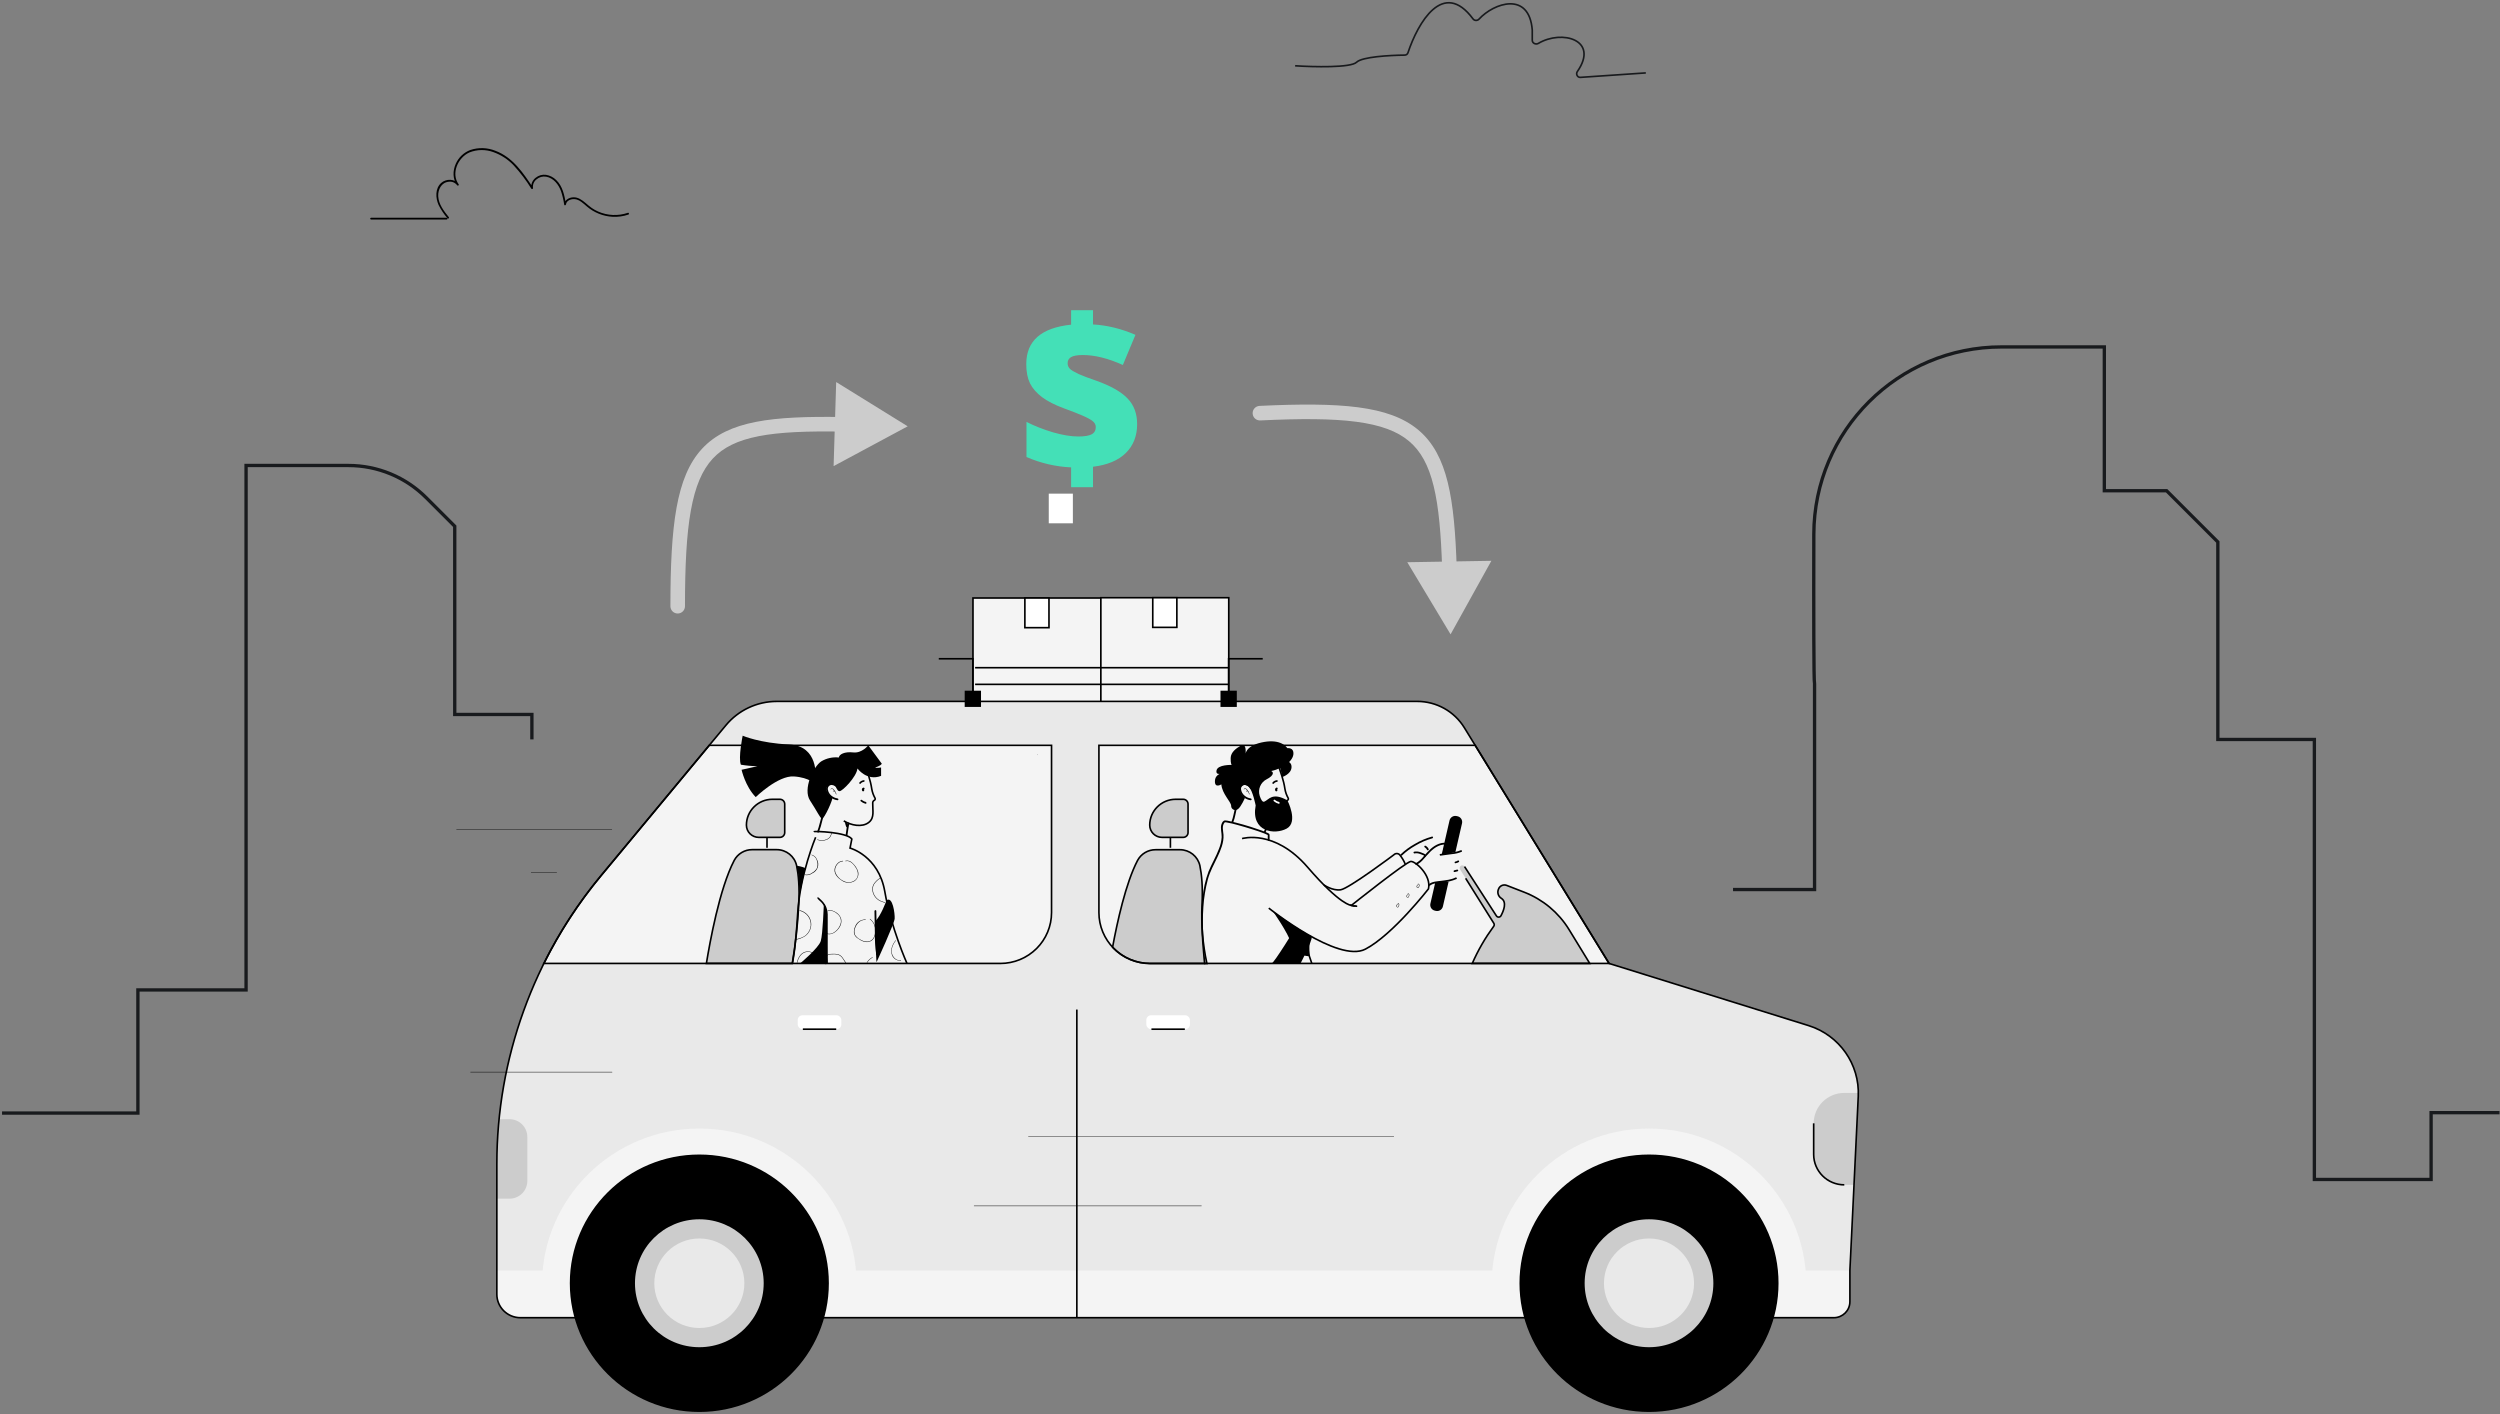 <?xml version="1.0" encoding="UTF-8"?>
<svg width="861px" height="487px" viewBox="0 0 861 487" version="1.1" xmlns="http://www.w3.org/2000/svg" xmlns:xlink="http://www.w3.org/1999/xlink">
    <rect x="0" y="0" width="861" height="487" fill="#808080" stroke="none"/>
    <title>auto-refinance-banner02</title>
    <g id="Page-3" stroke="none" stroke-width="1" fill="none" fill-rule="evenodd">
        <g id="auto-refinance-banner02">
            <polygon id="Path" fill="#F4F4F4" fill-rule="nonzero" points="335.094 205.953 379.137 205.953 379.137 241.976 335.094 241.976"></polygon>
            <polygon id="Path" stroke="#000000" stroke-width="0.566" points="335.094 205.953 379.137 205.953 379.137 241.976 335.094 241.976"></polygon>
            <polygon id="Path" fill="#FFFFFF" fill-rule="nonzero" points="352.965 205.954 361.266 205.954 361.266 216.169 352.965 216.169"></polygon>
            <polygon id="Path" stroke="#000000" stroke-width="0.566" points="352.965 205.954 361.266 205.954 361.266 216.169 352.965 216.169"></polygon>
            <polygon id="Path" fill="#F4F4F4" fill-rule="nonzero" points="379.136 205.851 423.179 205.851 423.179 241.873 379.136 241.873"></polygon>
            <polygon id="Path" stroke="#000000" stroke-width="0.566" points="379.136 205.851 423.179 205.851 423.179 241.873 379.136 241.873"></polygon>
            <polygon id="Path" fill="#FFFFFF" fill-rule="nonzero" points="397.008 205.851 405.308 205.851 405.308 216.066 397.008 216.066"></polygon>
            <polygon id="Path" stroke="#000000" stroke-width="0.566" points="397.008 205.851 405.308 205.851 405.308 216.066 397.008 216.066"></polygon>
            <polygon id="Path" fill="#FFFFFF" fill-rule="nonzero" points="361.195 170.012 369.496 170.012 369.496 180.227 361.195 180.227"></polygon>
            <path d="M127.799,75.601 L153.816,75.601 C153.986,75.601 154.124,75.464 154.124,75.295 C154.124,75.126 153.986,74.989 153.816,74.989 L127.799,74.989 C127.629,74.989 127.491,75.126 127.491,75.295 C127.491,75.464 127.629,75.601 127.799,75.601 Z" id="Path" fill="#000000" fill-rule="nonzero"></path>
            <path d="M154.586,74.811 C152.904,72.705 151.043,70.371 150.92,67.561 C150.821,65.288 151.998,62.845 154.506,62.6 C155.643,62.429 156.781,62.901 157.458,63.825 L157.988,63.519 C155.227,59.764 157.729,54.222 161.685,52.495 C164.3,51.453 167.21,51.407 169.857,52.367 C172.573,53.327 175.015,54.926 176.974,57.027 C179.231,59.485 181.247,62.151 182.995,64.988 C183.079,65.111 183.239,65.157 183.376,65.099 C183.514,65.041 183.591,64.895 183.562,64.749 C183.405,63.606 183.875,62.467 184.794,61.761 C185.704,60.979 186.919,60.646 188.103,60.855 C190.673,61.308 192.417,63.592 193.237,65.901 C193.729,67.398 194.088,68.935 194.309,70.494 C194.377,70.862 194.882,70.727 194.925,70.414 C195.073,69.049 196.669,68.485 197.871,68.577 C199.535,68.687 200.878,70.053 202.073,71.07 C204.561,73.224 207.702,74.489 210.997,74.665 C212.837,74.761 214.679,74.501 216.419,73.899 C216.789,73.77 216.629,73.176 216.253,73.287 C212.907,74.435 209.248,74.282 206.011,72.858 C205.238,72.52 204.5,72.11 203.805,71.633 C203.055,71.091 202.335,70.508 201.648,69.888 C200.459,68.889 199.072,67.873 197.433,67.946 C195.973,68.014 194.475,68.859 194.309,70.396 L194.925,70.31 C194.408,67.358 193.81,64.156 191.542,61.988 C190.596,61.049 189.379,60.428 188.06,60.212 C186.788,60.032 185.497,60.392 184.505,61.204 C183.363,62.062 182.786,63.472 183.001,64.878 L183.562,64.645 C180.234,59.593 176.574,54.155 170.621,51.932 C167.871,50.816 164.81,50.718 161.994,51.656 C159.73,52.509 157.912,54.237 156.953,56.445 C155.905,58.809 155.85,61.651 157.433,63.794 C157.661,64.106 158.179,63.825 157.963,63.488 C156.675,61.473 153.613,61.498 151.937,63.01 C149.811,64.921 149.989,68.21 151.055,70.598 C151.881,72.254 152.916,73.797 154.137,75.191 C154.383,75.497 154.814,75.063 154.568,74.756 L154.586,74.811 Z" id="Path" fill="#000000" fill-rule="nonzero"></path>
            <path d="M267.539,241.561 L488.096,241.561 C494.725,241.561 500.875,244.989 504.328,250.612 L554.181,331.812 L622.885,353.216 C633.503,356.527 640.538,366.538 640.011,377.584 L636.892,442.439 L171.111,442.439 L171.111,400.856 C171.111,364.611 183.806,329.496 207.019,301.541 L250.014,249.767 C254.33,244.569 260.758,241.561 267.539,241.561 L267.539,241.561 Z" id="Path" fill="#E9E9E9" fill-rule="nonzero"></path>
            <path d="M624.629,386.881 L624.629,397.58 C624.629,403.367 629.35,408.058 635.173,408.058 L638.532,408.058 L639.998,377.584 C639.998,377.192 639.998,376.794 639.998,376.402 L635.149,376.402 C629.335,376.416 624.629,381.103 624.629,386.881 L624.629,386.881 Z" id="Path" fill="#CCCCCC" fill-rule="nonzero"></path>
            <path d="M624.629,386.881 L624.629,397.58 C624.629,403.367 629.35,408.058 635.173,408.058" id="Path" stroke="#000000" stroke-width="0.566"></path>
            <path d="M181.612,406.704 L181.612,391.566 C181.612,388.183 178.853,385.441 175.449,385.441 L171.881,385.441 C171.368,390.545 171.109,395.681 171.105,400.85 L171.105,412.829 L175.419,412.829 C177.058,412.837 178.634,412.195 179.796,411.046 C180.958,409.896 181.612,408.334 181.612,406.704 Z" id="Path" fill="#CCCCCC" fill-rule="nonzero"></path>
            <path d="M554.169,331.812 L508.05,256.693 L378.468,256.693 L378.468,314.291 C378.468,318.937 380.323,323.394 383.628,326.68 C386.934,329.966 391.417,331.812 396.093,331.812 L554.169,331.812 Z" id="Path" fill="#F4F4F4" fill-rule="nonzero"></path>
            <path d="M547.544,331.813 L540.353,320.103 C536.768,314.268 531.356,309.763 524.947,307.279 L518.908,304.934 C518.374,304.723 517.777,304.733 517.251,304.964 C516.725,305.194 516.314,305.624 516.11,306.159 C515.552,307.333 515.978,308.738 517.096,309.41 C519.037,310.703 517.86,313.661 516.936,315.375 C516.783,315.659 516.491,315.84 516.168,315.853 C515.845,315.865 515.539,315.707 515.365,315.437 L504.383,298.448 C504.173,298.122 503.776,297.965 503.398,298.058 C503.019,298.15 502.741,298.472 502.707,298.859 C502.69,299.056 502.737,299.254 502.843,299.422 L514.49,318.015 C514.688,318.329 514.673,318.732 514.453,319.032 C511.52,323.016 509.04,327.311 507.058,331.837 L547.544,331.813 Z" id="Path" fill="#CCCCCC" fill-rule="nonzero"></path>
            <path d="M504.765,302.49 L514.477,317.99 C514.675,318.305 514.661,318.707 514.44,319.007 C511.508,322.991 509.028,327.286 507.045,331.812 L547.514,331.812 L540.353,320.103 C536.768,314.268 531.356,309.763 524.947,307.279 L518.908,304.933 C518.374,304.722 517.777,304.733 517.251,304.963 C516.725,305.194 516.314,305.624 516.11,306.158 C515.552,307.333 515.978,308.737 517.096,309.41 C519.037,310.702 517.86,313.66 516.936,315.375 C516.783,315.658 516.491,315.84 516.168,315.853 C515.845,315.865 515.539,315.707 515.365,315.436 L504.383,298.448" id="Path" stroke="#000000" stroke-width="0.566"></path>
            <path d="M413.976,311.559 C414.29,305.435 413.852,301.112 413.242,298.154 C412.544,294.93 409.671,292.632 406.353,292.642 L397.984,292.642 C395.378,292.632 392.982,294.062 391.766,296.353 C387.705,304.149 384.791,317.506 383.17,326.227 C386.506,329.81 391.198,331.844 396.111,331.836 L415.658,331.836 C414.214,325.179 413.648,318.362 413.976,311.559 Z" id="Path" fill="#CCCCCC" fill-rule="nonzero"></path>
            <path d="M362.15,314.291 L362.15,256.693 L244.264,256.693 L207.019,301.54 C199.293,310.841 192.676,320.999 187.299,331.812 L344.513,331.812 C349.191,331.815 353.678,329.971 356.986,326.684 C360.294,323.398 362.152,318.939 362.15,314.291 Z" id="Path" fill="#F4F4F4" fill-rule="nonzero"></path>
            <path d="M267.435,292.618 L259.072,292.618 C256.466,292.605 254.068,294.036 252.855,296.329 C247.752,306.128 244.461,324.678 243.278,331.812 L272.858,331.812 C273.99,325.109 274.737,318.347 275.095,311.56 C275.409,305.435 274.971,301.112 274.361,298.154 C273.67,294.907 270.774,292.592 267.435,292.618 Z" id="Path" fill="#CCCCCC" fill-rule="nonzero"></path>
            <path d="M413.976,311.559 C414.29,305.435 413.852,301.111 413.242,298.153 C412.544,294.93 409.671,292.631 406.353,292.642 L397.984,292.642 C395.378,292.632 392.982,294.062 391.766,296.353 C387.705,304.149 384.791,317.506 383.17,326.227 C386.506,329.81 391.198,331.844 396.111,331.836 L415.658,331.836 C414.214,325.178 413.648,318.362 413.976,311.559 L413.976,311.559 Z" id="Path" stroke="#000000" stroke-width="0.566"></path>
            <path d="M267.435,292.617 L259.072,292.617 C256.466,292.605 254.068,294.036 252.855,296.329 C247.752,306.127 244.461,324.677 243.278,331.812 L272.858,331.812 C273.99,325.109 274.737,318.347 275.095,311.559 C275.409,305.435 274.971,301.112 274.361,298.154 C273.67,294.907 270.774,292.592 267.435,292.617 L267.435,292.617 Z" id="Path" stroke="#000000" stroke-width="0.566"></path>
            <path d="M554.169,331.812 L508.05,256.693 L378.468,256.693 L378.468,314.291 C378.466,318.937 380.322,323.394 383.628,326.68 C386.933,329.966 391.417,331.812 396.092,331.812 L554.169,331.812 Z" id="Path" stroke="#000000" stroke-width="0.566"></path>
            <path d="M362.15,314.291 L362.15,256.693 L244.264,256.693 L207.019,301.541 C199.293,310.842 192.676,321 187.299,331.812 L344.513,331.812 C349.191,331.816 353.678,329.971 356.986,326.684 C360.294,323.398 362.152,318.94 362.15,314.291 L362.15,314.291 Z" id="Path" stroke="#000000" stroke-width="0.566"></path>
            <path d="M171.111,437.577 L637.127,437.577 L637.127,448.306 C637.127,451.35 634.644,453.818 631.58,453.818 L179.264,453.818 C174.775,453.818 171.135,450.201 171.135,445.74 L171.135,437.577 L171.111,437.577 Z" id="Path" fill="#F4F4F4" fill-rule="nonzero"></path>
            <path d="M622.873,353.216 L554.169,331.812 L504.316,250.612 C500.865,244.993 494.72,241.564 488.096,241.561 L267.539,241.561 C260.758,241.561 254.33,244.569 250.014,249.767 L207.019,301.541 C183.806,329.496 171.111,364.611 171.111,400.856 L171.111,445.74 C171.111,450.201 174.75,453.818 179.239,453.818 L631.556,453.818 C634.619,453.818 637.102,451.35 637.102,448.306 L637.102,437.576 L639.986,377.56 C640.503,366.525 633.476,356.529 622.873,353.216 L622.873,353.216 Z" id="Path" stroke="#000000" stroke-width="0.566"></path>
            <path d="M295.036,441.949 L275.316,441.949 C275.064,423.209 259.706,408.149 240.847,408.149 C221.989,408.149 206.63,423.209 206.378,441.949 L186.659,441.949 C186.975,412.431 211.144,388.668 240.847,388.668 C270.551,388.668 294.719,412.431 295.036,441.949 Z" id="Path" fill="#F4F4F4" fill-rule="nonzero"></path>
            <ellipse id="Oval" stroke="#000000" stroke-width="0.566" fill="#000000" fill-rule="nonzero" cx="240.85" cy="441.949" rx="44.326" ry="44.051"></ellipse>
            <ellipse id="Oval" fill="#CCCCCC" fill-rule="nonzero" cx="240.85" cy="441.949" rx="22.166" ry="22.029"></ellipse>
            <ellipse id="Oval" fill="#E9E9E9" fill-rule="nonzero" cx="240.85" cy="441.949" rx="15.511" ry="15.415"></ellipse>
            <path d="M622.103,441.949 L602.383,441.949 C602.131,423.209 586.773,408.149 567.914,408.149 C549.056,408.149 533.697,423.209 533.445,441.949 L513.726,441.949 C514.042,412.431 538.21,388.668 567.914,388.668 C597.618,388.668 621.786,412.431 622.103,441.949 Z" id="Path" fill="#F4F4F4" fill-rule="nonzero"></path>
            <ellipse id="Oval" stroke="#000000" stroke-width="0.566" fill="#000000" fill-rule="nonzero" cx="567.918" cy="441.949" rx="44.326" ry="44.051"></ellipse>
            <ellipse id="Oval" fill="#CCCCCC" fill-rule="nonzero" cx="567.917" cy="441.949" rx="22.166" ry="22.029"></ellipse>
            <ellipse id="Oval" fill="#E9E9E9" fill-rule="nonzero" cx="567.917" cy="441.949" rx="15.511" ry="15.415"></ellipse>
            <rect id="Rectangle" fill="#FFFFFF" fill-rule="nonzero" x="274.737" y="349.664" width="15.018" height="4.789" rx="1.619"></rect>
            <line x1="287.992" y1="354.454" x2="276.5" y2="354.454" id="Path" stroke="#000000" stroke-width="0.566"></line>
            <rect id="Rectangle" fill="#FFFFFF" fill-rule="nonzero" x="394.798" y="349.664" width="15.018" height="4.789" rx="1.619"></rect>
            <line x1="408.054" y1="354.454" x2="396.555" y2="354.454" id="Path" stroke="#000000" stroke-width="0.566"></line>
            <path d="M439.574,271.281 C439.488,271.312 439.408,271.36 439.34,271.422 C439.291,271.466 439.249,271.518 439.217,271.575 C439.146,271.704 439.116,271.851 439.13,271.998 C439.129,272.192 439.22,272.377 439.377,272.494 C439.494,272.564 439.642,272.564 439.759,272.494 C439.873,272.422 439.941,272.297 439.938,272.163 C439.931,272.082 439.919,272.003 439.901,271.924 L439.858,271.722 C439.826,271.601 439.724,271.511 439.599,271.495 C439.474,271.479 439.352,271.539 439.291,271.648 C439.263,271.726 439.263,271.81 439.291,271.887 C439.319,271.996 439.342,272.107 439.358,272.218 L439.358,272.102 L439.358,272.028 L439.408,271.967 L439.469,271.918 L439.543,271.887 L439.623,271.887 L439.704,271.887 L439.771,271.918 L439.833,271.967 L439.882,272.028 C439.87,272.013 439.859,271.997 439.851,271.979 L439.882,272.053 C439.862,272.001 439.848,271.948 439.839,271.893 L439.839,271.973 C439.833,271.932 439.833,271.891 439.839,271.851 L439.839,271.93 C439.847,271.893 439.857,271.856 439.87,271.82 L439.839,271.893 C439.853,271.864 439.87,271.835 439.888,271.808 L439.839,271.869 C439.857,271.847 439.877,271.829 439.901,271.814 L439.839,271.857 L439.907,271.82 L439.833,271.82 C439.871,271.809 439.907,271.79 439.938,271.765 C439.971,271.743 439.998,271.713 440.018,271.679 C440.048,271.602 440.048,271.517 440.018,271.44 C439.997,271.363 439.946,271.297 439.876,271.256 C439.806,271.213 439.721,271.202 439.642,271.226 L439.574,271.281 Z" id="Path" fill="#000000" fill-rule="nonzero"></path>
            <path d="M430.743,274.968 C429.969,274.862 429.242,274.537 428.648,274.031 C427.973,273.492 427.532,272.716 427.416,271.863 C427.362,271.48 427.478,271.093 427.733,270.801 C427.988,270.509 428.358,270.34 428.747,270.338 C429.533,270.387 430.221,270.877 430.522,271.6 C430.694,271.949 431.23,271.643 431.052,271.288 C430.723,270.585 430.116,270.048 429.375,269.806 C428.655,269.591 427.875,269.78 427.336,270.302 C426.103,271.606 427.182,273.627 428.352,274.589 C429.043,275.147 429.878,275.502 430.762,275.611 C430.928,275.611 431.064,275.458 431.07,275.305 C431.064,275.139 430.929,275.005 430.762,274.999 L430.743,274.968 Z" id="Path" fill="#000000" fill-rule="nonzero"></path>
            <path d="M428.482,271.845 C428.617,271.677 428.857,271.635 429.042,271.747 C429.249,271.871 429.424,272.041 429.554,272.243 C429.854,272.636 430.079,273.08 430.219,273.553 C430.234,273.59 430.274,273.61 430.312,273.601 C430.351,273.592 430.377,273.556 430.374,273.517 C430.205,272.954 429.926,272.429 429.554,271.973 C429.406,271.759 429.188,271.601 428.938,271.526 C428.72,271.48 428.495,271.566 428.365,271.747 C428.309,271.832 428.439,271.906 428.494,271.826 L428.482,271.845 Z" id="Path" fill="#000000" fill-rule="nonzero"></path>
            <path d="M429.302,272.586 C429.307,272.541 429.331,272.5 429.369,272.475 C429.41,272.445 429.461,272.432 429.511,272.439 C429.634,272.461 429.743,272.532 429.813,272.635 C429.845,272.661 429.892,272.661 429.924,272.635 C429.954,272.604 429.954,272.555 429.924,272.524 C429.82,272.389 429.664,272.302 429.493,272.286 C429.332,272.279 429.189,272.387 429.154,272.543 C429.148,272.562 429.15,272.582 429.159,272.599 C429.168,272.616 429.184,272.629 429.203,272.635 C429.244,272.647 429.287,272.625 429.302,272.586 Z" id="Path" fill="#000000" fill-rule="nonzero"></path>
            <path d="M438.705,269.867 C438.783,269.779 438.867,269.697 438.958,269.622 C438.958,269.622 438.958,269.622 439.001,269.591 L439.075,269.536 L439.235,269.444 L439.383,269.37 L439.42,269.37 L439.506,269.34 C439.62,269.3 439.738,269.271 439.857,269.254 C439.935,269.233 440.001,269.182 440.042,269.113 C440.072,269.039 440.072,268.955 440.042,268.881 C440.023,268.802 439.971,268.736 439.9,268.697 C439.825,268.667 439.741,268.667 439.666,268.697 C439.124,268.781 438.629,269.052 438.267,269.462 C438.149,269.583 438.149,269.776 438.267,269.897 C438.387,270.014 438.579,270.014 438.699,269.897 L438.705,269.867 Z" id="Path" fill="#000000" fill-rule="nonzero"></path>
            <path d="M439.913,262.659 C440.979,265.721 442.07,268.52 442.544,271.79 C442.729,272.842 443.089,273.856 443.61,274.791 C443.707,274.924 443.742,275.091 443.707,275.251 C443.671,275.411 443.569,275.549 443.425,275.63 L443.376,275.63 C443.063,275.805 442.867,276.13 442.858,276.487 C442.784,279.09 443.555,281.613 441.521,283.224 C439.229,285.061 435.642,283.763 433.227,282.231" id="Path" stroke="#000000" stroke-width="0.566"></path>
            <path d="M424.747,283.156 C425.364,281.625 425.567,279.916 425.98,278.318 C426.097,277.556 426.428,276.843 426.935,276.26 C427.169,276.068 427.393,275.863 427.607,275.648 C427.852,275.339 428.011,274.972 428.069,274.582 C428.143,274.203 427.551,274.037 427.453,274.423 C427.408,274.795 427.236,275.141 426.966,275.403 C426.721,275.594 426.486,275.799 426.263,276.015 C425.81,276.647 425.503,277.371 425.364,278.134 C424.951,279.733 424.747,281.441 424.131,282.966 C423.977,283.328 424.575,283.487 424.747,283.132 L424.747,283.156 Z" id="Path" fill="#000000" fill-rule="nonzero"></path>
            <path d="M357.38,260.043 C357.415,260.034 357.438,260.002 357.438,259.967 C357.438,259.931 357.415,259.9 357.38,259.89 C357.346,259.9 357.322,259.931 357.322,259.967 C357.322,260.002 357.346,260.034 357.38,260.043 Z" id="Path" fill="#000000" fill-rule="nonzero"></path>
            <path d="M357.38,260.043 C357.415,260.034 357.438,260.002 357.438,259.967 C357.438,259.931 357.415,259.9 357.38,259.89 C357.346,259.9 357.322,259.931 357.322,259.967 C357.322,260.002 357.346,260.034 357.38,260.043 Z" id="Path" fill="#000000" fill-rule="nonzero"></path>
            <path d="M297.273,271.281 C297.186,271.312 297.107,271.36 297.039,271.422 C296.991,271.468 296.949,271.519 296.915,271.575 C296.847,271.705 296.818,271.852 296.829,271.998 C296.833,272.191 296.923,272.373 297.076,272.494 C297.195,272.564 297.344,272.564 297.464,272.494 C297.574,272.42 297.639,272.295 297.636,272.163 C297.633,272.082 297.621,272.002 297.599,271.924 L297.556,271.722 C297.535,271.645 297.484,271.579 297.415,271.538 C297.268,271.455 297.081,271.504 296.995,271.649 C296.955,271.721 296.944,271.807 296.965,271.888 C296.965,271.998 297.014,272.108 297.032,272.218 L297.032,272.132 L297.032,272.188 L297.032,272.102 L297.063,272.028 L297.113,271.967 L297.174,271.918 L297.248,271.888 L297.334,271.888 L297.415,271.888 L297.488,271.918 L297.55,271.967 L297.599,272.028 C297.587,272.013 297.577,271.997 297.569,271.979 L297.599,272.053 C297.581,272.001 297.569,271.948 297.562,271.894 L297.562,271.973 C297.559,271.932 297.559,271.892 297.562,271.851 L297.562,271.973 C297.557,271.937 297.557,271.9 297.562,271.863 L297.562,271.937 L297.612,271.851 L297.569,271.912 C297.586,271.891 297.607,271.872 297.63,271.857 L297.562,271.9 L297.63,271.863 L297.556,271.863 C297.594,271.851 297.63,271.832 297.661,271.808 C297.691,271.782 297.718,271.754 297.741,271.722 C297.768,271.645 297.768,271.561 297.741,271.483 C297.718,271.407 297.668,271.341 297.599,271.3 C297.527,271.256 297.44,271.245 297.359,271.269 L297.273,271.281 Z" id="Path" fill="#000000" fill-rule="nonzero"></path>
            <path d="M288.436,274.968 C287.662,274.861 286.935,274.536 286.341,274.031 C285.667,273.49 285.226,272.715 285.108,271.863 C285.055,271.48 285.171,271.092 285.426,270.8 C285.681,270.508 286.05,270.34 286.439,270.338 C287.225,270.385 287.915,270.875 288.214,271.6 C288.393,271.949 288.923,271.642 288.744,271.287 C288.418,270.585 287.813,270.048 287.074,269.805 C286.352,269.589 285.569,269.779 285.028,270.301 C283.796,271.606 284.874,273.627 286.045,274.588 C286.737,275.145 287.571,275.499 288.454,275.611 C288.621,275.611 288.762,275.458 288.762,275.305 C288.759,275.137 288.623,275.002 288.454,274.998 L288.436,274.968 Z" id="Path" fill="#000000" fill-rule="nonzero"></path>
            <path d="M286.181,271.845 C286.318,271.679 286.556,271.637 286.742,271.747 C286.949,271.869 287.125,272.039 287.253,272.243 C287.555,272.636 287.782,273.08 287.925,273.553 C287.925,273.651 288.103,273.608 288.073,273.516 C287.906,272.958 287.628,272.439 287.253,271.992 C287.105,271.777 286.888,271.619 286.637,271.544 C286.417,271.496 286.188,271.582 286.058,271.765 C286.002,271.851 286.138,271.924 286.187,271.845 L286.181,271.845 Z" id="Path" fill="#000000" fill-rule="nonzero"></path>
            <path d="M287,272.585 C287.005,272.541 287.03,272.5 287.068,272.475 C287.109,272.445 287.159,272.432 287.21,272.438 C287.334,272.461 287.445,272.531 287.518,272.634 C287.549,272.655 287.591,272.651 287.618,272.624 C287.645,272.597 287.649,272.556 287.629,272.524 C287.523,272.387 287.364,272.3 287.191,272.285 C287.031,272.281 286.89,272.388 286.852,272.543 C286.844,272.583 286.868,272.623 286.908,272.634 C286.926,272.64 286.947,272.638 286.964,272.629 C286.981,272.62 286.994,272.604 287,272.585 Z" id="Path" fill="#000000" fill-rule="nonzero"></path>
            <path d="M296.41,269.867 C296.487,269.777 296.571,269.695 296.663,269.622 L296.7,269.591 C296.7,269.591 296.651,269.628 296.7,269.591 L296.774,269.536 L296.928,269.444 L297.082,269.37 L297.125,269.37 L297.205,269.34 C297.321,269.299 297.441,269.27 297.563,269.254 C297.639,269.233 297.703,269.182 297.741,269.113 C297.785,269.044 297.796,268.959 297.772,268.881 C297.755,268.803 297.706,268.736 297.637,268.697 C297.559,268.666 297.473,268.666 297.396,268.697 C296.854,268.781 296.359,269.052 295.997,269.462 C295.877,269.582 295.877,269.777 295.997,269.897 C296.118,270.017 296.314,270.017 296.435,269.897 L296.41,269.867 Z" id="Path" fill="#000000" fill-rule="nonzero"></path>
            <path d="M297.618,262.659 C298.684,265.721 299.769,268.52 300.249,271.79 C300.438,272.841 300.798,273.855 301.315,274.791 C301.412,274.924 301.447,275.091 301.412,275.251 C301.377,275.411 301.274,275.549 301.131,275.63 L301.087,275.63 C300.771,275.802 300.572,276.129 300.564,276.487 C300.496,279.09 301.266,281.613 299.226,283.224 C296.934,285.061 293.021,284.24 290.599,282.703" id="Path" stroke="#000000" stroke-width="0.566"></path>
            <path d="M298.173,276.175 C298.041,276.138 297.912,276.095 297.784,276.046 L297.741,276.046 L297.649,276.003 L297.452,275.905 C297.331,275.842 297.213,275.773 297.1,275.697 L296.934,275.58 L296.842,275.513 C296.722,275.395 296.529,275.395 296.41,275.513 C296.291,275.631 296.291,275.823 296.41,275.942 C296.886,276.344 297.443,276.641 298.043,276.811 C298.122,276.834 298.206,276.825 298.278,276.786 C298.349,276.747 298.402,276.681 298.425,276.603 C298.465,276.44 298.371,276.274 298.21,276.224 L298.173,276.175 Z" id="Path" fill="#000000" fill-rule="nonzero"></path>
            <path d="M291.912,283.505 C291.824,283.764 291.76,284.03 291.721,284.301 C291.647,284.705 291.591,285.103 291.53,285.526 C291.431,286.199 291.357,286.879 291.24,287.553 C291.166,287.939 291.764,288.104 291.856,287.718 C291.98,287.045 292.047,286.365 292.146,285.691 C292.208,285.287 292.269,284.883 292.343,284.466 C292.382,284.196 292.446,283.929 292.534,283.67 C292.578,283.506 292.482,283.338 292.319,283.29 C292.154,283.25 291.987,283.344 291.937,283.505 L291.912,283.505 Z" id="Path" fill="#000000" fill-rule="nonzero"></path>
            <path d="M282.027,286.58 C282.524,285.269 282.926,283.924 283.229,282.556 C283.559,281.115 283.996,279.701 284.535,278.324 C285.086,277.131 285.5,275.88 285.768,274.595 C285.836,274.209 285.244,274.043 285.152,274.435 C284.831,275.866 284.356,277.258 283.734,278.588 C283.446,279.346 283.204,280.121 283.007,280.909 C282.73,281.913 282.471,282.923 282.2,283.934 C282.006,284.728 281.763,285.509 281.473,286.273 C281.319,286.629 281.849,286.941 282.003,286.58 L282.027,286.58 Z" id="Path" fill="#000000" fill-rule="nonzero"></path>
            <path d="M290.962,283.07 C290.962,283.07 291.289,284.785 291.579,284.908 C291.868,285.03 292.09,284.075 292.09,284.075 L291.677,283.297" id="Path" fill="#000000" fill-rule="nonzero"></path>
            <path d="M287.999,270.748 C287.999,270.748 288.153,272.469 289.151,272.481 C290.149,272.493 294.974,267.582 295.313,264.667 C295.313,264.667 298.53,269.156 303.448,267.208 L303.448,264.318 C303.448,264.318 301.79,264.618 301.414,264.318 C301.414,264.318 303.263,263.816 303.694,263.019 L299.029,256.687 C299.029,256.687 296.872,259.48 293.859,259.137 C290.846,258.794 289.04,259.786 288.892,260.882 C286.787,260.657 284.666,261.124 282.853,262.211 C280.105,264.005 276.426,271.789 278.971,275.684 C281.516,279.579 282.323,281.557 283.056,281.955 C283.79,282.353 287.253,274.606 286.612,274.606 C285.971,274.606 283.531,271.887 285.201,270.534 C285.583,270.155 286.112,269.961 286.649,270.002 C287.187,270.043 287.68,270.316 287.999,270.748 Z" id="Path" fill="#000000" fill-rule="nonzero"></path>
            <path d="M443.382,275.648 C443.382,275.648 447.252,283.12 443.142,285.361 C439.032,287.602 430.743,286.586 432.45,277.4 C432.45,277.4 431.427,272.157 430.059,270.963 C428.691,269.769 427.323,270.351 427.083,271.821 C426.843,273.29 428.784,274.754 428.784,274.754 C428.784,274.754 427.372,277.951 426.374,278.631 C425.943,279.011 425.324,279.096 424.805,278.845 C424.287,278.594 423.972,278.057 424.008,277.485 C423.94,276.089 420.877,273.394 420.631,270.136 C420.631,270.136 418.32,271.618 418.419,268.979 C418.517,266.339 421.333,266.186 421.333,266.186 C421.333,266.186 418.573,267.411 418.973,265.341 C419.374,263.271 424.193,263.443 424.193,263.443 C424.193,263.443 423.792,263.094 423.841,261.048 C423.891,259.003 425.838,257.692 427.058,256.957 C429.708,255.365 428.907,260.099 428.907,260.099 C428.907,260.099 428.611,257.037 434.385,255.726 C440.159,254.416 442.902,256.51 443.703,258.255 C444.504,260.001 438.631,259.156 438.871,259.052 C439.112,258.948 444.676,256.112 445.379,258.807 C446.081,261.501 442.359,264.588 437.793,265.543 C437.793,265.543 439.093,266.045 437.793,267.338 C437.338,267.755 436.823,268.102 436.265,268.366 C434.156,269.425 433.13,271.848 433.843,274.086 C434.25,275.311 434.773,276.316 435.39,276.101 C436.949,275.526 438.07,272.653 443.382,275.648 Z" id="Path" fill="#000000" fill-rule="nonzero"></path>
            <path d="M442.44,261.979 C442.587,261.979 444.997,262.077 444.794,264.373 C444.59,266.67 441.595,267.619 441.595,267.619 C441.595,267.619 440.868,263.694 440.363,263.173" id="Path" fill="#000000" fill-rule="nonzero"></path>
            <path d="M435.84,286.671 C436.368,285.642 436.839,284.585 437.251,283.505 C437.295,283.336 437.193,283.163 437.023,283.119 C436.853,283.075 436.679,283.177 436.635,283.346 C436.241,284.374 435.79,285.38 435.285,286.359 C435.1,286.708 435.63,287.02 435.815,286.671 L435.84,286.671 Z" id="Path" fill="#000000" fill-rule="nonzero"></path>
            <path d="M415.165,331.819 C414.549,325.37 413.994,318.872 414.444,312.393 C414.643,309.161 415.163,305.957 415.997,302.827 C416.736,300.126 418.098,297.689 419.294,295.172 C420.409,292.808 421.531,290.211 421.376,287.541 C421.29,286.102 420.711,284.479 421.771,283.254 L421.839,283.187 C421.802,283.187 421.839,283.187 421.839,283.187 L421.937,283.187 C422.092,283.196 422.246,283.212 422.399,283.236 C423.689,283.462 424.964,283.758 426.22,284.124 C427.915,284.583 429.603,285.085 431.273,285.618 C432.678,286.059 434.089,286.518 435.464,287.057 C435.843,287.198 436.212,287.366 436.567,287.56 L436.634,287.602 C436.69,287.633 436.634,287.602 436.634,287.602 L436.678,287.639 C436.662,287.583 436.639,287.53 436.61,287.48 C436.591,287.596 436.591,287.713 436.61,287.829 L436.61,289.287 C436.61,289.456 436.748,289.593 436.918,289.593 C437.088,289.593 437.226,289.456 437.226,289.287 C437.263,288.675 437.263,288.061 437.226,287.449 C437.183,287.125 436.807,286.972 436.542,286.837 C435.366,286.317 434.16,285.868 432.931,285.49 C429.765,284.389 426.537,283.475 423.262,282.752 C422.831,282.65 422.392,282.584 421.95,282.556 C421.266,282.556 420.883,283.26 420.68,283.836 C420.187,285.288 420.803,286.837 420.742,288.313 C420.651,289.669 420.345,291.002 419.836,292.263 C418.825,294.964 417.328,297.456 416.225,300.114 C415.119,303.099 414.42,306.217 414.148,309.386 C413.328,316.031 413.766,322.749 414.358,329.388 C414.425,330.202 414.505,331.01 414.579,331.837 C414.616,332.229 415.233,332.229 415.196,331.837 L415.165,331.819 Z" id="Path" fill="#000000" fill-rule="nonzero"></path>
            <path d="M427.773,288.809 C427.773,288.809 438.921,285.416 450.364,298.687 C461.808,311.958 465.425,311.811 465.425,311.811 C465.425,311.811 484.288,296.758 485.896,296.678 C487.505,296.598 493.02,301.449 491.966,306.121 C491.966,306.121 479.678,321.952 470.244,326.882 C460.809,331.812 436.967,312.754 436.967,312.754" id="Path" stroke="#000000" stroke-width="0.566"></path>
            <path d="M450.944,322.191 C450.944,322.191 450.328,327.636 450.944,329.332 C451.56,331.028 451.776,331.831 451.776,331.831" id="Path" stroke="#000000" stroke-width="0.566"></path>
            <path d="M497.864,294.633 L496.915,295.417 C496.86,295.475 496.829,295.551 496.828,295.631 C496.825,295.713 496.856,295.793 496.915,295.851 C496.973,295.909 497.054,295.941 497.137,295.937 C497.211,295.933 497.282,295.905 497.34,295.857 L498.289,295.074 C498.349,295.016 498.383,294.936 498.381,294.853 C498.378,294.773 498.345,294.696 498.289,294.639 C498.232,294.582 498.154,294.549 498.073,294.547 C497.991,294.553 497.913,294.585 497.851,294.639 L497.864,294.633 Z" id="Path" fill="#000000" fill-rule="nonzero"></path>
            <path d="M440.474,276.175 C440.342,276.139 440.212,276.096 440.085,276.046 L440.036,276.046 L439.944,276.003 L439.747,275.905 C439.624,275.845 439.506,275.776 439.395,275.697 L439.229,275.581 L439.143,275.513 C439.068,275.425 438.95,275.386 438.837,275.413 C438.725,275.439 438.636,275.525 438.608,275.637 C438.58,275.749 438.618,275.866 438.705,275.942 C439.183,276.344 439.742,276.641 440.344,276.811 C440.423,276.834 440.507,276.825 440.579,276.786 C440.65,276.747 440.703,276.681 440.726,276.603 C440.767,276.44 440.672,276.274 440.511,276.224 L440.474,276.175 Z" id="Path" fill="#FFFFFF" fill-rule="nonzero"></path>
            <path d="M280.862,267.717 C280.862,267.717 282.021,256.883 271.804,256.4 C261.587,255.916 255.775,253.374 255.775,253.374 C255.775,253.374 254.198,261.017 255.159,263.363 C257.047,263.681 258.957,263.855 260.872,263.883 L255.4,265.108 C255.4,265.108 256.632,270.773 260.268,274.527 C260.268,274.527 267.928,267.043 273.4,267.405 C278.872,267.766 280.918,270.185 280.918,270.185" id="Path" fill="#000000" fill-rule="nonzero"></path>
            <path d="M280.906,288.35 C280.906,288.35 275.514,301.253 274.743,314.285 C273.973,327.318 272.895,331.813 272.895,331.813" id="Path" stroke="#000000" stroke-width="0.566"></path>
            <path d="M280.252,286.427 C280.524,286.218 291.56,286.555 293.372,288.944 L292.756,292.073 C292.756,292.073 302.616,294.731 304.735,307.102 C306.855,319.473 312.364,331.813 312.364,331.813" id="Path" stroke="#000000" stroke-width="0.566"></path>
            <path d="M281.762,309.092 C281.59,309.895 285.028,310.697 284.782,315.884 C284.535,321.071 284.782,331.807 284.782,331.807" id="Path" stroke="#000000" stroke-width="0.566"></path>
            <path d="M499.215,282.575 C499.466,281.484 500.553,280.801 501.645,281.049 L502.001,281.13 C503.092,281.378 503.773,282.463 503.522,283.553 L496.934,312.183 C496.684,313.274 495.596,313.957 494.505,313.709 L494.149,313.628 C493.057,313.38 492.376,312.295 492.627,311.204 L499.215,282.575 Z" id="Path" fill="#000000" fill-rule="nonzero"></path>
            <path d="M496.829,292.183 C496.829,292.183 494.931,294.48 496.976,294.284 C499.022,294.088 501.906,293.132 501.906,293.592 C501.906,294.051 503.533,303.905 499.441,303.666 C495.35,303.427 493.513,304.144 493.513,304.144" id="Path" fill="#F4F4F4" fill-rule="nonzero"></path>
            <path d="M487.887,297.848 C488.836,297.337 489.674,296.644 490.352,295.808 C491.11,294.969 491.831,294.1 492.638,293.304 C494.197,291.773 496.335,290.419 498.628,291.001 C498.798,291.047 498.973,290.947 499.019,290.777 C499.065,290.608 498.964,290.434 498.794,290.389 C496.539,289.819 494.326,290.921 492.687,292.397 C491.817,293.222 490.994,294.095 490.222,295.012 C489.504,295.947 488.6,296.724 487.566,297.297 C487.209,297.468 487.523,297.995 487.88,297.829 L487.887,297.848 Z" id="Path" fill="#000000" fill-rule="nonzero"></path>
            <path d="M496.181,294.688 L500.033,294.168 C501.183,294.087 502.312,293.816 503.373,293.365 C503.724,293.188 503.416,292.661 503.059,292.839 C501.998,293.269 500.874,293.526 499.731,293.598 L496.033,294.1 C495.645,294.155 495.812,294.743 496.2,294.713 L496.181,294.688 Z" id="Path" fill="#000000" fill-rule="nonzero"></path>
            <path d="M501.259,302.22 C499.755,302.992 498.011,303.12 496.366,303.347 C494.918,303.549 493.174,303.549 492.052,304.572 C491.757,304.829 492.188,305.264 492.484,305.001 C493.076,304.554 493.783,304.285 494.523,304.223 C495.343,304.094 496.169,303.99 496.988,303.88 C498.578,303.766 500.137,303.385 501.598,302.753 C501.949,302.569 501.635,302.043 501.284,302.22 L501.259,302.22 Z" id="Path" fill="#000000" fill-rule="nonzero"></path>
            <path d="M500.994,300.334 L501.992,300.083 C502.072,300.062 502.14,300.009 502.18,299.938 C502.221,299.867 502.231,299.782 502.208,299.703 C502.16,299.544 501.995,299.449 501.832,299.489 L500.828,299.74 C500.664,299.788 500.568,299.956 500.612,300.12 C500.663,300.28 500.83,300.374 500.994,300.334 Z" id="Path" fill="#000000" fill-rule="nonzero"></path>
            <path d="M501.259,297.297 C501.456,297.276 501.651,297.233 501.838,297.168 C502.025,297.103 502.205,297.019 502.374,296.917 C502.47,296.861 502.529,296.759 502.528,296.649 C502.527,296.538 502.467,296.437 502.371,296.382 C502.274,296.328 502.156,296.328 502.06,296.384 C501.952,296.453 501.839,296.512 501.721,296.562 L501.795,296.562 C501.598,296.643 501.39,296.698 501.179,296.727 L501.259,296.727 C501.178,296.732 501.102,296.764 501.043,296.819 C500.985,296.877 500.952,296.955 500.952,297.036 C500.952,297.118 500.985,297.196 501.043,297.254 C501.1,297.312 501.178,297.343 501.259,297.34 L501.259,297.297 Z" id="Path" fill="#000000" fill-rule="nonzero"></path>
            <path d="M404.904,275.274 L407.493,275.274 C407.936,275.274 408.36,275.449 408.674,275.76 C408.987,276.072 409.163,276.494 409.163,276.934 L409.163,286.732 C409.163,287.173 408.987,287.595 408.674,287.906 C408.36,288.217 407.936,288.392 407.493,288.392 L400.221,288.392 C397.869,288.392 395.963,286.497 395.963,284.16 C395.976,279.258 399.972,275.288 404.904,275.274 Z" id="Path" fill="#CCCCCC" fill-rule="nonzero"></path>
            <path d="M404.904,275.274 L407.493,275.274 C407.936,275.274 408.36,275.449 408.674,275.76 C408.987,276.072 409.163,276.494 409.163,276.934 L409.163,286.732 C409.163,287.173 408.987,287.595 408.674,287.906 C408.36,288.217 407.936,288.392 407.493,288.392 L400.221,288.392 C397.869,288.392 395.963,286.497 395.963,284.16 C395.976,279.258 399.972,275.288 404.904,275.274 L404.904,275.274 Z" id="Path" stroke="#000000" stroke-width="0.566"></path>
            <line x1="403.087" y1="291.975" x2="403.087" y2="288.582" id="Path" stroke="#000000" stroke-width="0.566"></line>
            <path d="M265.999,275.274 L268.587,275.274 C269.509,275.274 270.257,276.017 270.257,276.934 L270.257,286.732 C270.257,287.649 269.509,288.392 268.587,288.392 L261.322,288.392 C258.97,288.392 257.063,286.497 257.063,284.16 C257.077,279.261 261.069,275.291 265.999,275.274 L265.999,275.274 Z" id="Path" fill="#CCCCCC" fill-rule="nonzero"></path>
            <path d="M265.999,275.274 L268.587,275.274 C269.509,275.274 270.257,276.017 270.257,276.934 L270.257,286.732 C270.257,287.649 269.509,288.392 268.587,288.392 L261.322,288.392 C258.97,288.392 257.063,286.497 257.063,284.16 C257.077,279.261 261.069,275.291 265.999,275.274 L265.999,275.274 Z" id="Path" stroke="#000000" stroke-width="0.566"></path>
            <line x1="264.156" y1="291.975" x2="264.156" y2="288.582" id="Path" stroke="#000000" stroke-width="0.566"></line>
            <path d="M451.775,322.638 C451.775,322.424 446.291,319.368 446.291,319.368 C446.291,319.368 438.723,331.812 437.922,331.812 L447.893,331.812 C447.893,331.812 451.954,324.065 451.775,322.638 Z" id="Path" fill="#000000" fill-rule="nonzero"></path>
            <path d="M274.331,298.154 C274.331,298.154 276.487,298.405 277.492,299.103 C277.886,299.379 277.245,299.532 277.245,299.532 L275.397,308.436 L274.965,301.369 L274.331,298.154 Z" id="Path" fill="#000000" fill-rule="nonzero"></path>
            <path d="M283.722,311.4 C283.722,311.4 283.383,321.683 282.68,324.077 C281.978,326.472 275.55,331.812 275.55,331.812 L283.278,331.812 C283.278,331.812 285.336,332.706 285.04,331.114 C284.745,329.522 285.712,312.337 283.722,311.4 L283.722,311.4 Z" id="Path" fill="#000000" fill-rule="nonzero"></path>
            <path d="M305.321,310.078 C305.321,310.078 303.355,315.547 301.426,317.243 C301.426,317.243 301.704,331.708 301.901,331.329 C302.098,330.949 308.026,318.064 308.125,316.367 C308.223,314.671 307.441,308.504 305.321,310.078 Z" id="Path" fill="#000000" fill-rule="nonzero"></path>
            <path d="M438.385,313.856 C438.385,313.856 443.549,321.07 444.849,325.259 C446.149,329.448 450.944,329.314 450.944,329.314 L450.666,324.524 C450.666,324.524 449.113,320.96 447.702,320.164 C446.291,319.368 438.385,313.856 438.385,313.856 Z" id="Path" fill="#000000" fill-rule="nonzero"></path>
            <polygon id="Path" fill="#000000" fill-rule="nonzero" points="332.24 237.88 337.86 237.88 337.86 243.465 332.24 243.465"></polygon>
            <polyline id="Path" stroke="#000000" stroke-width="0.566" points="335.05 240.673 335.05 226.875 323.311 226.875"></polyline>
            <polygon id="Path" fill="#000000" fill-rule="nonzero" points="425.957 243.466 420.336 243.466 420.336 237.88 425.957 237.88"></polygon>
            <polyline id="Path" stroke="#000000" stroke-width="0.566" points="423.147 240.673 423.147 226.875 434.88 226.875"></polyline>
            <path d="M465.117,312.025 C465.441,312.195 465.794,312.303 466.158,312.344 C466.324,312.353 466.491,312.353 466.657,312.344 L466.898,312.344 C466.935,312.344 466.941,312.344 466.898,312.344 L466.965,312.344 L467.095,312.387 C467.258,312.43 467.426,312.334 467.471,312.172 C467.514,312.008 467.419,311.84 467.255,311.793 C466.923,311.71 466.58,311.679 466.238,311.701 L466.121,311.701 L466.053,311.701 L465.819,311.646 C465.676,311.605 465.538,311.55 465.406,311.48 C465.311,311.411 465.185,311.403 465.081,311.457 C464.977,311.512 464.913,311.621 464.917,311.737 C464.921,311.854 464.991,311.959 465.098,312.007 L465.117,312.025 Z" id="Path" fill="#000000" fill-rule="nonzero"></path>
            <path d="M301.167,313.752 L301.303,321.377 C301.277,323.834 301.43,326.29 301.759,328.726 C301.827,329.112 302.418,328.946 302.375,328.561 C302.051,326.125 301.905,323.668 301.938,321.212 L301.802,313.74 C301.802,313.571 301.664,313.434 301.494,313.434 C301.324,313.434 301.186,313.571 301.186,313.74 L301.167,313.752 Z" id="Path" fill="#000000" fill-rule="nonzero"></path>
            <path d="M279.501,294.474 C280.345,294.719 281.011,295.367 281.275,296.201 C281.65,297.085 281.676,298.078 281.349,298.981 C280.97,299.66 280.401,300.216 279.71,300.579 C278.989,301.151 278.05,301.375 277.147,301.192 C277.048,301.161 277.011,301.308 277.103,301.339 C278.023,301.547 278.988,301.34 279.741,300.775 C280.636,300.393 281.323,299.648 281.628,298.729 C281.933,297.809 281.827,296.804 281.337,295.968 C281.021,295.181 280.357,294.584 279.538,294.351 C279.498,294.348 279.462,294.374 279.453,294.412 C279.444,294.45 279.464,294.489 279.501,294.504 L279.501,294.474 Z" id="Path" fill="#000000" fill-rule="nonzero"></path>
            <path d="M281.497,289.268 C282.617,289.674 283.855,289.621 284.936,289.121 C285.821,288.672 286.395,287.786 286.439,286.8 C286.439,286.702 286.291,286.702 286.285,286.8 C286.237,287.757 285.664,288.61 284.794,289.023 C283.76,289.468 282.593,289.503 281.534,289.121 C281.442,289.09 281.399,289.237 281.497,289.268 Z" id="Path" fill="#000000" fill-rule="nonzero"></path>
            <path d="M290.285,296.47 C288.72,296.519 287.475,298.111 287.413,299.593 C287.351,301.179 288.732,302.563 290.001,303.323 C291.294,304.192 292.977,304.237 294.315,303.439 C295.558,302.576 295.984,300.942 295.319,299.587 C294.91,298.678 294.314,297.864 293.569,297.198 C292.974,296.544 292.07,296.259 291.203,296.451 C291.111,296.451 291.148,296.629 291.246,296.598 C292.83,296.151 294.204,297.897 294.9,299.091 C295.646,300.377 295.763,302.073 294.518,303.102 C293.408,303.955 291.903,304.1 290.648,303.476 C289.284,302.897 288.216,301.792 287.69,300.414 C287.222,298.791 288.547,296.684 290.309,296.629 C290.344,296.619 290.368,296.588 290.368,296.552 C290.368,296.517 290.344,296.486 290.309,296.476 L290.285,296.47 Z" id="Path" fill="#000000" fill-rule="nonzero"></path>
            <path d="M302.973,302.423 C302.124,302.974 301.4,303.696 300.847,304.542 C300.391,305.404 300.298,306.41 300.588,307.34 C300.837,308.201 301.324,308.975 301.993,309.576 C302.322,309.878 302.694,310.132 303.096,310.329 C303.626,310.586 304.218,310.684 304.729,310.978 C304.809,311.027 304.889,310.892 304.803,310.843 C304.386,310.642 303.953,310.474 303.509,310.341 C303.077,310.174 302.673,309.94 302.313,309.649 C301.619,309.09 301.097,308.347 300.81,307.506 C300.46,306.56 300.524,305.511 300.988,304.615 C301.531,303.797 302.236,303.097 303.059,302.557 C303.139,302.496 303.059,302.361 302.985,302.423 L302.973,302.423 Z" id="Path" fill="#000000" fill-rule="nonzero"></path>
            <path d="M285.078,313.813 C286.236,313.293 287.641,314.052 288.491,314.83 C289.359,315.571 289.77,316.711 289.576,317.831 C289.206,319.821 286.655,322.552 284.467,321.297 C284.444,321.284 284.416,321.284 284.393,321.297 C284.37,321.311 284.356,321.335 284.356,321.362 C284.356,321.388 284.37,321.412 284.394,321.426 C286.242,322.491 288.325,320.77 289.212,319.227 C289.717,318.411 289.891,317.435 289.699,316.496 C289.45,315.614 288.893,314.85 288.128,314.34 C287.253,313.728 286.057,313.201 284.997,313.679 C284.911,313.721 284.997,313.856 285.078,313.813 Z" id="Path" fill="#000000" fill-rule="nonzero"></path>
            <path d="M298.08,316.679 C296.492,316.635 295.054,317.604 294.506,319.086 C294.173,319.79 294.034,320.571 294.106,321.346 C294.249,322.081 294.696,322.723 295.338,323.116 C296.571,324.053 298.259,324.916 299.806,324.175 C301.106,323.563 301.574,321.971 301.587,320.635 C301.663,319.018 300.949,317.462 299.67,316.459 C299.59,316.404 299.51,316.538 299.59,316.594 C300.666,317.416 301.327,318.664 301.402,320.011 C301.519,321.236 301.297,322.718 300.348,323.612 C299.153,324.739 297.396,324.285 296.152,323.495 C295.476,323.146 294.903,322.629 294.488,321.995 C294.185,321.248 294.185,320.414 294.488,319.668 C294.987,318.082 296.336,316.679 298.111,316.832 C298.21,316.832 298.21,316.692 298.111,316.679 L298.08,316.679 Z" id="Path" fill="#000000" fill-rule="nonzero"></path>
            <path d="M284.671,329.173 C285.237,328.816 285.899,328.639 286.569,328.664 C287.239,328.612 287.914,328.655 288.572,328.793 C289.237,329.01 289.803,329.455 290.168,330.048 C290.58,330.624 290.95,331.23 291.338,331.825 C291.394,331.904 291.523,331.825 291.468,331.745 C291.036,331.077 290.63,330.379 290.143,329.748 C289.769,329.224 289.232,328.836 288.615,328.646 C287.927,328.499 287.22,328.456 286.519,328.517 C285.84,328.494 285.169,328.678 284.597,329.044 C284.517,329.099 284.597,329.234 284.671,329.173 Z" id="Path" fill="#000000" fill-rule="nonzero"></path>
            <path d="M298.654,331.549 C299.111,330.803 299.762,330.194 300.539,329.785 C300.625,329.742 300.539,329.608 300.459,329.657 C299.658,330.083 298.989,330.718 298.524,331.494 C298.502,331.529 298.513,331.576 298.549,331.598 C298.584,331.62 298.631,331.609 298.654,331.573 L298.654,331.549 Z" id="Path" fill="#000000" fill-rule="nonzero"></path>
            <path d="M308.421,323.845 C307.41,325.174 306.652,326.839 307.084,328.536 C307.402,329.995 308.768,330.987 310.263,330.845 C310.362,330.845 310.319,330.685 310.226,330.698 C308.649,330.918 307.404,329.62 307.145,328.162 C306.893,326.607 307.614,325.1 308.532,323.924 C308.593,323.845 308.458,323.765 308.402,323.845 L308.421,323.845 Z" id="Path" fill="#000000" fill-rule="nonzero"></path>
            <path d="M275.372,313.66 C277.758,314.186 279.397,316.37 279.223,318.793 C279.1,319.989 278.549,321.102 277.67,321.928 C276.66,322.871 275.285,323.208 273.973,323.514 C273.874,323.514 273.917,323.686 274.016,323.667 C275.158,323.465 276.252,323.049 277.239,322.443 C278.019,321.895 278.628,321.139 278.995,320.262 C279.736,318.525 279.408,316.52 278.151,315.106 C277.436,314.29 276.477,313.724 275.415,313.489 C275.316,313.489 275.273,313.618 275.372,313.636 L275.372,313.66 Z" id="Path" fill="#000000" fill-rule="nonzero"></path>
            <path d="M274.577,331.53 C274.934,330.06 275.711,328.517 277.245,327.984 C278.78,327.452 280.326,328.284 281.473,329.27 C281.547,329.332 281.657,329.228 281.577,329.16 C280.413,328.137 278.78,327.323 277.202,327.837 C275.625,328.352 274.799,329.962 274.423,331.512 C274.423,331.61 274.552,331.653 274.577,331.555 L274.577,331.53 Z" id="Path" fill="#000000" fill-rule="nonzero"></path>
            <path d="M481.201,311.339 C481.035,311.529 480.932,311.764 480.905,312.013 C480.908,312.225 481.039,312.414 481.238,312.491 C481.459,312.57 481.638,312.411 481.731,312.215 C481.861,311.984 481.915,311.719 481.885,311.456 C481.847,311.214 481.643,311.033 481.398,311.021 C481.363,311.031 481.34,311.062 481.34,311.098 C481.34,311.133 481.363,311.164 481.398,311.174 C481.562,311.182 481.7,311.301 481.731,311.462 C481.771,311.671 481.738,311.887 481.638,312.074 C481.583,312.209 481.49,312.423 481.311,312.374 C481.162,312.329 481.06,312.193 481.059,312.038 C481.084,311.809 481.181,311.595 481.336,311.425 C481.392,311.346 481.262,311.272 481.201,311.352 L481.201,311.339 Z" id="Path" fill="#000000" fill-rule="nonzero"></path>
            <path d="M484.683,308.002 C484.517,308.191 484.414,308.426 484.387,308.675 C484.389,308.886 484.521,309.074 484.719,309.147 C484.941,309.233 485.12,309.074 485.213,308.878 C485.341,308.646 485.397,308.382 485.373,308.118 C485.329,307.877 485.126,307.696 484.88,307.677 C484.781,307.677 484.781,307.836 484.88,307.83 C485.044,307.844 485.18,307.963 485.213,308.124 C485.252,308.333 485.22,308.549 485.12,308.737 C485.065,308.871 484.972,309.086 484.793,309.037 C484.644,308.991 484.542,308.855 484.541,308.7 C484.566,308.472 484.663,308.257 484.818,308.088 C484.874,308.008 484.744,307.934 484.683,308.014 L484.683,308.002 Z" id="Path" fill="#000000" fill-rule="nonzero"></path>
            <path d="M488.164,304.664 C487.998,304.854 487.895,305.089 487.868,305.338 C487.87,305.549 488.002,305.736 488.201,305.81 C488.423,305.895 488.601,305.73 488.694,305.54 C488.826,305.31 488.882,305.044 488.854,304.781 C488.812,304.538 488.608,304.356 488.361,304.34 C488.327,304.35 488.303,304.381 488.303,304.416 C488.303,304.452 488.327,304.483 488.361,304.493 C488.526,304.506 488.661,304.626 488.694,304.787 C488.734,304.996 488.701,305.211 488.601,305.399 C488.546,305.534 488.454,305.742 488.275,305.699 C488.126,305.654 488.023,305.518 488.022,305.363 C488.047,305.134 488.144,304.92 488.3,304.75 C488.355,304.671 488.226,304.597 488.164,304.677 L488.164,304.664 Z" id="Path" fill="#000000" fill-rule="nonzero"></path>
            <line x1="335.826" y1="229.955" x2="423.147" y2="229.955" id="Path" stroke="#000000" stroke-width="0.566"></line>
            <line x1="335.826" y1="235.693" x2="423.147" y2="235.693" id="Path" stroke="#000000" stroke-width="0.566"></line>
            <line x1="370.864" y1="347.686" x2="370.864" y2="453.817" id="Path" stroke="#000000" stroke-width="0.566"></line>
            <path d="M157.215,285.771 L210.753,285.771 C210.788,285.761 210.811,285.73 210.811,285.694 C210.811,285.659 210.788,285.628 210.753,285.618 L157.215,285.618 C157.18,285.628 157.157,285.659 157.157,285.694 C157.157,285.73 157.18,285.761 157.215,285.771 Z" id="Path" fill="#000000" fill-rule="nonzero"></path>
            <path d="M182.912,300.671 L191.748,300.671 C191.783,300.661 191.807,300.63 191.807,300.594 C191.807,300.559 191.783,300.528 191.748,300.518 L182.912,300.518 C182.877,300.528 182.854,300.559 182.854,300.594 C182.854,300.63 182.877,300.661 182.912,300.671 Z" id="Path" fill="#000000" fill-rule="nonzero"></path>
            <path d="M354.164,391.449 L480.048,391.449 C480.083,391.44 480.106,391.408 480.106,391.373 C480.106,391.337 480.083,391.306 480.048,391.296 L354.164,391.296 C354.129,391.306 354.105,391.337 354.105,391.373 C354.105,391.408 354.129,391.44 354.164,391.449 Z" id="Path" fill="#000000" fill-rule="nonzero"></path>
            <path d="M335.498,415.394 L413.76,415.394 C413.793,415.404 413.828,415.391 413.847,415.364 C413.867,415.336 413.867,415.299 413.847,415.272 C413.828,415.244 413.793,415.232 413.76,415.241 L335.498,415.241 C335.465,415.232 335.43,415.244 335.411,415.272 C335.391,415.299 335.391,415.336 335.411,415.364 C335.43,415.391 335.465,415.404 335.498,415.394 Z" id="Path" fill="#000000" fill-rule="nonzero"></path>
            <path d="M162.034,369.305 L210.821,369.305 C210.855,369.295 210.879,369.264 210.879,369.228 C210.879,369.193 210.855,369.161 210.821,369.152 L162.034,369.152 C161.999,369.161 161.976,369.193 161.976,369.228 C161.976,369.264 161.999,369.295 162.034,369.305 Z" id="Path" fill="#000000" fill-rule="nonzero"></path>
            <path d="M455.966,304.787 C455.966,304.787 458.899,306.839 461.709,306.447 C464.519,306.055 480.048,294.394 480.048,294.394 C480.308,294.12 480.67,293.964 481.05,293.964 C481.429,293.964 481.791,294.12 482.051,294.394 C482.844,295.357 483.488,296.433 483.961,297.585" id="Path" stroke="#000000" stroke-width="0.566"></path>
            <path d="M493.137,288.129 C491.027,288.716 489.008,289.588 487.135,290.719 C485.415,291.68 483.825,292.852 482.402,294.21 C482.119,294.486 482.556,294.92 482.84,294.639 C484.227,293.323 485.773,292.183 487.443,291.246 C489.271,290.141 491.243,289.29 493.304,288.717 C493.414,288.687 493.5,288.601 493.529,288.492 C493.558,288.382 493.526,288.266 493.446,288.186 C493.365,288.106 493.247,288.075 493.137,288.104 L493.137,288.129 Z" id="Path" fill="#000000" fill-rule="nonzero"></path>
            <path d="M487.202,293.91 C487.824,293.804 488.463,293.867 489.051,294.094 C489.359,294.198 489.667,294.314 489.957,294.443 C490.13,294.51 490.432,294.608 490.512,294.798 L491.072,294.565 L491.042,294.504 C490.957,294.357 490.768,294.306 490.62,294.391 C490.471,294.475 490.42,294.663 490.506,294.81 L490.542,294.871 C490.709,295.165 491.245,294.963 491.103,294.639 C490.975,294.341 490.734,294.105 490.432,293.983 C490.08,293.818 489.711,293.677 489.347,293.549 C488.612,293.257 487.808,293.179 487.03,293.322 C486.642,293.408 486.808,294.002 487.19,293.934 L487.202,293.91 Z" id="Path" fill="#000000" fill-rule="nonzero"></path>
            <path d="M490.678,291.834 C490.765,291.882 490.848,291.937 490.925,291.999 L490.863,291.95 C491.013,292.066 491.148,292.199 491.264,292.348 L491.221,292.287 C491.32,292.422 491.406,292.565 491.479,292.716 C491.518,292.785 491.582,292.835 491.658,292.857 C491.739,292.878 491.825,292.867 491.898,292.826 C491.968,292.786 492.019,292.72 492.04,292.642 C492.068,292.567 492.068,292.485 492.04,292.41 C491.823,291.945 491.466,291.559 491.017,291.307 C490.922,291.239 490.796,291.23 490.692,291.284 C490.588,291.339 490.524,291.448 490.528,291.564 C490.532,291.681 490.602,291.786 490.709,291.834 L490.678,291.834 Z" id="Path" fill="#000000" fill-rule="nonzero"></path>
            <path d="M368.894,160.967 C363.575,160.724 358.449,159.534 353.518,157.396 L353.518,145.3 C356.336,146.733 359.397,147.935 362.7,148.907 C366.004,149.854 368.906,150.328 371.408,150.328 C373.473,150.328 374.979,150.085 375.926,149.599 C376.898,149.089 377.384,148.251 377.384,147.085 C377.384,146.283 377.032,145.603 376.327,145.045 C375.647,144.486 374.493,143.854 372.866,143.15 C371.263,142.446 369.089,141.595 366.344,140.6 C363.259,139.458 360.769,138.183 358.874,136.774 C356.98,135.341 355.595,133.75 354.721,132.001 C353.871,130.228 353.446,128.029 353.446,125.406 C353.446,121.398 354.733,118.265 357.308,116.006 C359.883,113.747 363.745,112.35 368.894,111.815 L368.894,106.824 L376.436,106.824 L376.436,111.743 C381.27,112.01 386.14,113.2 391.047,115.313 L386.711,125.697 C381.635,123.414 377.056,122.272 372.975,122.272 C371.032,122.272 369.659,122.515 368.858,123.001 C368.081,123.463 367.692,124.155 367.692,125.078 C367.692,125.88 367.971,126.548 368.53,127.082 C369.113,127.592 370.109,128.175 371.518,128.831 C372.926,129.462 374.882,130.203 377.384,131.053 C382.46,132.851 386.104,134.903 388.314,137.211 C390.525,139.494 391.63,142.446 391.63,146.065 C391.63,150.146 390.33,153.461 387.731,156.012 C385.157,158.562 381.392,160.141 376.436,160.748 L376.436,167.78 L368.894,167.78 L368.894,160.967 Z" id="Path" fill="#44E0B7" fill-rule="nonzero"></path>
            <path d="M235.907,208.784 C235.907,210.17 234.784,211.293 233.399,211.293 C232.013,211.293 230.89,210.17 230.89,208.784 L235.907,208.784 Z M312.609,146.822 L287.094,160.529 L287.981,131.579 L312.609,146.822 Z M230.89,208.784 C230.89,194.803 231.414,183.678 232.997,174.898 C234.582,166.11 237.27,159.423 241.79,154.542 C246.336,149.633 252.469,146.834 260.358,145.294 C268.203,143.762 277.996,143.435 290.077,143.623 L289.999,148.639 C277.963,148.452 268.617,148.793 261.32,150.217 C254.067,151.633 249.056,154.08 245.471,157.951 C241.86,161.85 239.433,167.479 237.934,175.788 C236.434,184.105 235.907,194.859 235.907,208.784 L230.89,208.784 Z" id="Shape" fill="#CCCCCC" fill-rule="nonzero"></path>
            <path d="M434.036,144.799 C432.653,144.865 431.478,143.796 431.412,142.413 C431.346,141.029 432.414,139.854 433.798,139.788 L434.036,144.799 Z M499.578,218.467 L484.672,193.633 L513.632,193.141 L499.578,218.467 Z M433.798,139.788 C447.763,139.123 458.901,139.116 467.746,140.28 C476.6,141.445 483.406,143.812 488.497,148.095 C493.617,152.402 496.704,158.395 498.618,166.202 C500.522,173.965 501.314,183.731 501.701,195.807 L496.687,195.968 C496.301,183.937 495.516,174.617 493.746,167.397 C491.987,160.22 489.305,155.33 485.267,151.934 C481.201,148.513 475.463,146.355 467.092,145.254 C458.713,144.151 447.946,144.136 434.036,144.799 L433.798,139.788 Z" id="Shape" fill="#CCCCCC" fill-rule="nonzero"></path>
            <path d="M446.043,22.656 C452.269,23.065 465.218,23.392 467.21,21.429 C469.096,19.571 478.569,19.032 483.799,18.98 C484.303,18.975 484.742,18.651 484.9,18.174 C488.319,7.845 497.051,-7.363 507.313,6.515 C507.801,7.175 508.817,7.192 509.372,6.586 C514.461,1.023 526.647,-3.147 527.712,10.348 L527.712,13.887 C527.712,14.885 528.943,15.457 529.8,14.947 C537.919,10.12 550.85,13.692 543.233,24.646 C542.649,25.487 543.259,26.717 544.28,26.647 L566.821,25.11" id="Path" stroke="#181A1D" stroke-width="0.575" stroke-linejoin="round"></path>
            <path d="M0.702,383.351 L47.491,383.351 L47.491,340.93 L84.745,340.93 L84.745,160.315 L120.013,160.315 C130.056,160.315 139.687,164.309 146.787,171.412 L156.611,181.236 L156.611,246.055 L183.183,246.055 L183.183,254.645" id="Path" stroke="#181A1D" stroke-width="1.15"></path>
            <path d="M860.835,383.209 L837.272,383.209 L837.272,406.213 L797.068,406.213 L797.068,254.674 L763.824,254.674 L763.824,186.655 L746.181,169.011 L724.729,169.011 L724.729,119.484 L689.355,119.484 C653.695,119.478 624.761,148.343 624.681,184.003 C624.623,210.286 624.643,234.784 624.932,235.604 L624.932,306.346 L596.849,306.346" id="Path" stroke="#181A1D" stroke-width="1.15"></path>
        </g>
    </g>
</svg>